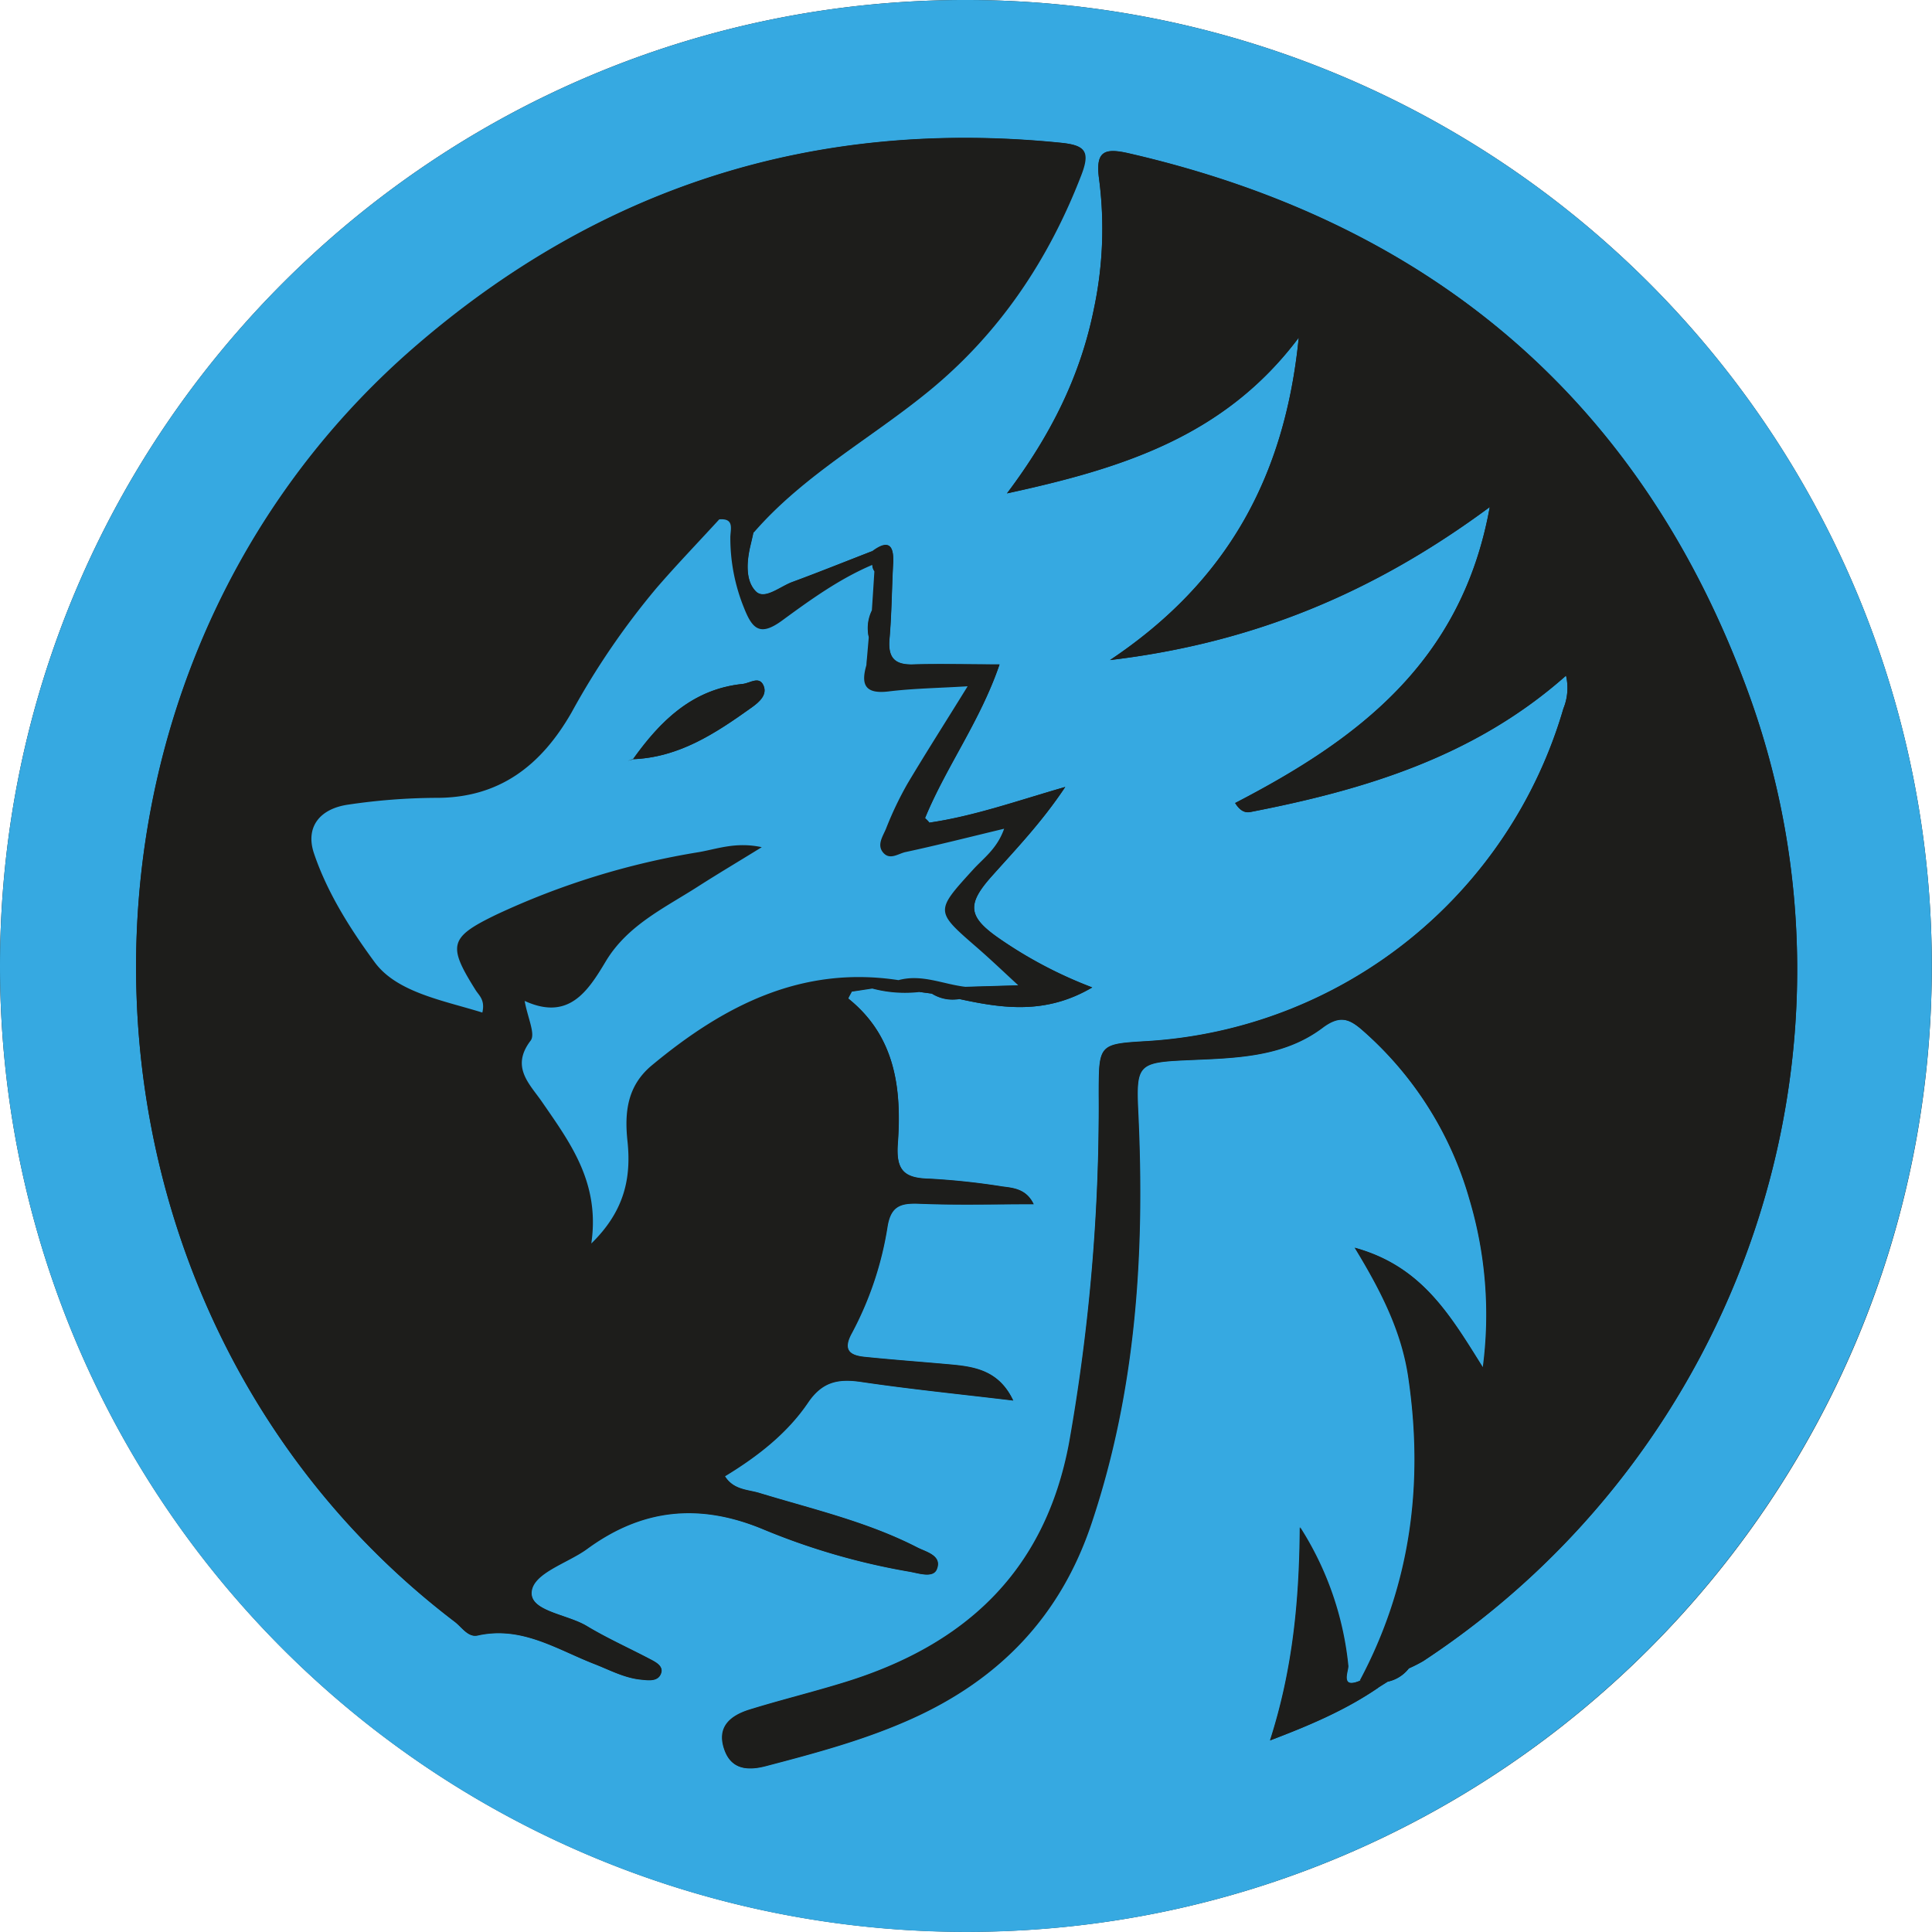 <svg xmlns="http://www.w3.org/2000/svg" viewBox="0 0 289.03 289.02"><defs><style>.cls-1{fill:#1d1d1b;}.cls-2{fill:#36a9e1;}</style></defs><g id="Calque_2" data-name="Calque 2"><g id="Calque_1-2" data-name="Calque 1"><path class="cls-1" d="M289,144.47A144.48,144.48,0,0,0,144.73,0C64.86-.18,0,64.64,0,144.55A144.47,144.47,0,0,0,144.3,289C224.15,289.21,289.07,224.37,289,144.47Z"/><path class="cls-2" d="M289,144.47c0,79.9-64.88,144.74-144.73,144.55A144.47,144.47,0,0,1,0,144.55C0,64.64,64.86-.18,144.73,0A144.48,144.48,0,0,1,289,144.47Zm-158.55-62c-4,1.54-7.93,3.13-11.93,4.59-1.81.66-4.12,2.69-5.42,1.43-1.64-1.59-1.42-4.5-.82-7,.15-.63.29-1.25.43-1.88,7.48-8.61,17.53-14,26.21-21.16,10.51-8.61,17.87-19.58,22.77-32.28,1.39-3.61.56-4.47-3.11-4.83q-55.22-5.51-97,30.94C4,102.67,7.25,196.39,68.12,242.69c1,.79,1.95,2.28,3.32,2,6.56-1.49,11.84,2.05,17.44,4.24,2.33.9,4.53,2.12,7.07,2.36,1.15.12,2.61.32,3-1.08.26-1.05-1-1.6-1.84-2.06-3.1-1.62-6.31-3.06-9.29-4.86s-8.46-2.21-8.28-5.08,5.37-4.33,8.31-6.48c8.2-6,16.7-6.89,26.18-3a101.42,101.42,0,0,0,22,6.4c1.41.24,3.55,1,4.12-.33.87-2.07-1.56-2.58-2.9-3.27-7.46-3.83-15.6-5.69-23.55-8.12-1.72-.53-3.91-.43-5.24-2.55,4.94-3,9.33-6.45,12.42-11,2.15-3.18,4.55-3.62,8-3.11,7.37,1.09,14.8,1.83,22.71,2.78-2.1-4.43-5.64-5-9.32-5.36-4.3-.39-8.61-.7-12.91-1.14-2.24-.23-3.28-1.08-1.93-3.55a50.3,50.3,0,0,0,5.36-16c.51-3.09,2-3.51,4.8-3.39,5.55.23,11.12.07,17.06.07-1.05-2.18-2.85-2.4-4.6-2.61a106,106,0,0,0-10.91-1.17c-3.72-.08-5.11-1.12-4.82-5.22.59-8.15-.3-16.06-7.39-21.74-.07-.06.33-.7.51-1.07l1.22-.18,1.84-.28a19,19,0,0,0,7.09.51l1.79.24a5.85,5.85,0,0,0,4.18.82c6.49,1.41,12.93,2.34,19.85-1.74a64.7,64.7,0,0,1-14.1-7.45c-4.51-3.16-4.66-5-.94-9.18s7.51-8.13,11-13.36c-7.22,2.08-13.61,4.39-20.33,5.34a8.31,8.31,0,0,0-.65-.68c3.18-7.71,8.26-14.53,11.15-23-4.67,0-8.79-.1-12.91,0-2.84.09-3.8-1.06-3.55-3.85.33-3.78.34-7.6.55-11.39C133.72,81.3,132.72,80.79,130.48,82.45Zm80.29,167.14a21.63,21.63,0,0,0,2.2-1.12c47.55-31.3,68.14-91.48,48.55-145-15.93-43.54-47.39-70.13-92.58-80.53-3.69-.85-5.08-.38-4.48,3.9a57.7,57.7,0,0,1-.79,19.38c-2,9.94-6.39,18.79-13,27.58,17.07-3.71,32.5-8.43,43.65-23.3C192.23,71.27,183.64,87,166.06,98.74c21.58-2.57,39.6-10.16,56.81-22.89-4.2,23.32-19.91,34.86-38.09,44.28.49.77,1.18,1.56,2.28,1.34,17.11-3.32,33.54-8.27,47.22-20.4a8.13,8.13,0,0,1-.39,4.92,69.26,69.26,0,0,1-62.21,49.79c-7.3.43-7.27.43-7.29,7.93A288.27,288.27,0,0,1,160,215.9c-3.6,19.25-15.56,30.23-33.51,35.78-4.77,1.48-9.63,2.66-14.4,4.14-2.79.86-4.83,2.57-3.69,5.9,1,3.06,3.55,3.19,6.18,2.5,7.41-1.94,14.81-3.92,21.82-7.08,13.12-5.91,22.24-15.32,26.89-29.2,6.74-20.1,8-40.75,7-61.68-.32-6.88,0-7.31,7-7.63,7.17-.33,14.53-.31,20.56-4.84,2.53-1.91,4-1.42,5.94.29a52.77,52.77,0,0,1,16.1,25.37,60.31,60.31,0,0,1,2,25.17c-5-8-9.18-15.16-19.17-17.93,4.21,6.87,7.05,12.71,8,19.23,2.38,15.92.43,31.18-7.22,45.52-3.07,1.29-1.71-1.47-1.78-2.24a47.15,47.15,0,0,0-7.21-20.73c-.07,10.67-1,21.12-4.46,31.87,6.2-2.35,11.47-4.64,16.27-7.94l1.3-.82A5.43,5.43,0,0,0,210.77,249.59Z"/><path class="cls-1" d="M127.41,148.3c-.18.37-.58,1-.51,1.07,7.09,5.68,8,13.59,7.39,21.74-.29,4.1,1.1,5.14,4.82,5.22A106,106,0,0,1,150,177.5c1.75.21,3.55.43,4.6,2.61-5.94,0-11.51.16-17.06-.07-2.76-.12-4.29.3-4.8,3.39a50.3,50.3,0,0,1-5.36,16c-1.35,2.47-.31,3.32,1.93,3.55,4.3.44,8.61.75,12.91,1.14,3.68.33,7.22.93,9.32,5.36-7.91-.95-15.34-1.69-22.71-2.78-3.45-.51-5.85-.07-8,3.11-3.09,4.56-7.48,8-12.42,11,1.33,2.12,3.52,2,5.24,2.55,8,2.43,16.09,4.29,23.55,8.12,1.34.69,3.77,1.2,2.9,3.27-.57,1.37-2.71.57-4.12.33a101.42,101.42,0,0,1-22-6.4c-9.48-3.91-18-3-26.18,3-2.94,2.15-8.12,3.59-8.31,6.48s5.38,3.33,8.28,5.08,6.19,3.24,9.29,4.86c.87.46,2.1,1,1.84,2.06-.35,1.4-1.81,1.2-3,1.08-2.54-.24-4.74-1.46-7.07-2.36-5.6-2.19-10.88-5.73-17.44-4.24-1.37.31-2.28-1.18-3.32-2C7.25,196.39,4,102.67,61.66,52.31q41.72-36.47,97-30.94c3.67.36,4.5,1.22,3.11,4.83-4.9,12.7-12.26,23.67-22.77,32.28-8.68,7.11-18.73,12.55-26.21,21.16-1.67,0-1.78-1.31-2.38-2.51-1.17-2.35-2.29-1.83-2.76.57-3.14,3.43-6.37,6.78-9.41,10.29a114.19,114.19,0,0,0-12.55,18.57c-4.53,7.92-10.79,12.87-20.41,12.8a92,92,0,0,0-12.93,1c-4.39.6-6.52,3.41-5.21,7.3,2,5.95,5.54,11.48,9.09,16.3,3.32,4.5,10.28,5.71,16.1,7.52.4-1.9-.54-2.55-1-3.35-4.22-6.71-3.92-7.89,3.05-11.28a114.62,114.62,0,0,1,30.4-9.38c2.77-.49,5.52-1.55,9.35-.73-3.71,2.29-6.68,4-9.58,5.91-5,3.21-10.54,5.78-13.78,11.21-2.69,4.5-5.56,8.85-12.11,5.88.44,2.51,1.64,5,.9,5.93-3,4-.15,6.49,1.7,9.18,4.22,6.13,8.7,12.09,7.37,21.18,5-4.88,6-9.85,5.41-15.33-.46-4.31,0-8.26,3.63-11.31,10.72-8.91,22.38-15,36.92-12.76a5,5,0,0,1-.05.67l-4,.51-1.84.28C128.13,147.51,127.74,147.71,127.41,148.3Z"/><path class="cls-1" d="M207.55,251.58l-1.3.82-2.82-1c7.65-14.34,9.6-29.6,7.22-45.52-1-6.52-3.81-12.36-8-19.23,10,2.77,14.14,9.9,19.17,17.93a60.31,60.31,0,0,0-2-25.17,52.77,52.77,0,0,0-16.1-25.37c-2-1.71-3.41-2.2-5.94-.29-6,4.53-13.39,4.51-20.56,4.84-7,.32-7.27.75-7,7.63,1,20.93-.25,41.58-7,61.68-4.65,13.88-13.77,23.29-26.89,29.2-7,3.16-14.41,5.14-21.82,7.08-2.63.69-5.14.56-6.18-2.5-1.14-3.33.9-5,3.69-5.9,4.77-1.48,9.63-2.66,14.4-4.14,17.95-5.55,29.91-16.53,33.51-35.78a288.27,288.27,0,0,0,4.44-52.19c0-7.5,0-7.5,7.29-7.93A69.26,69.26,0,0,0,233.89,106a8.13,8.13,0,0,0,.39-4.92c-13.68,12.13-30.11,17.08-47.22,20.4-1.1.22-1.79-.57-2.28-1.34,18.18-9.42,33.89-21,38.09-44.28-17.21,12.73-35.23,20.32-56.81,22.89C183.64,87,192.23,71.27,194.3,50.5c-11.15,14.87-26.58,19.59-43.65,23.3,6.63-8.79,11-17.64,13-27.58a57.7,57.7,0,0,0,.79-19.38c-.6-4.28.79-4.75,4.48-3.9,45.19,10.4,76.65,37,92.58,80.53,19.59,53.52-1,113.7-48.55,145a21.63,21.63,0,0,1-2.2,1.12A2.72,2.72,0,0,0,207.55,251.58Z"/><path class="cls-1" d="M134.45,147.33a5,5,0,0,0,.05-.67c3.46-.95,6.66.62,10,1,2.67,1,5.33,1.82,7.91-.23-2.07-1.9-4.1-3.85-6.22-5.69-6.23-5.41-6.22-5.37-.53-11.62,1.54-1.7,3.59-3.08,4.64-6.11-5.38,1.29-10,2.44-14.71,3.48-1.06.24-2.29,1.22-3.28.21-1.16-1.19-.15-2.55.32-3.7a51.26,51.26,0,0,1,3.21-6.73c2.75-4.68,5.68-9.26,9-14.57-4.44.27-8.2.32-11.91.78-3.52.44-4.07-1.08-3.22-4,.11-.09.34-.2.33-.26a3.88,3.88,0,0,0-.26-.72L130,95.4c.89-1.26.49-2.67.46-4q.2-2.92.38-5.87c.09-.12.27-.32.24-.36a6,6,0,0,0-.56-.57h0c0-.7,0-1.4,0-2.1,2.24-1.66,3.24-1.15,3.09,1.68-.21,3.79-.22,7.61-.55,11.39-.25,2.79.71,3.94,3.55,3.85,4.12-.14,8.24,0,12.91,0-2.89,8.48-8,15.3-11.15,23l-.55.65,1.2,0c6.72-1,13.11-3.26,20.33-5.34-3.46,5.23-7.3,9.23-11,13.36s-3.57,6,.94,9.18a64.7,64.7,0,0,0,14.1,7.45c-6.92,4.08-13.36,3.15-19.85,1.74-1.21-1.19-2.7-1-4.18-.82l-1.79-.24C136.75,147.33,135.51,147.6,134.45,147.33Z"/><path class="cls-1" d="M203.43,251.44l2.82,1c-4.8,3.3-10.07,5.59-16.27,7.94,3.46-10.75,4.39-21.2,4.46-31.87a47.15,47.15,0,0,1,7.21,20.73C201.72,250,200.36,252.73,203.43,251.44Z"/><path class="cls-1" d="M130.48,82.45c0,.7,0,1.4,0,2.1-4.92,2.09-9.25,5.22-13.51,8.34-3.25,2.37-4.41,1.28-5.65-1.85a27.76,27.76,0,0,1-2.07-10.66c0-1.19.65-2.88-1.66-2.68.47-2.4,1.59-2.92,2.76-.57.6,1.2.71,2.47,2.38,2.51-.14.63-.28,1.25-.43,1.88-.6,2.45-.82,5.36.82,7,1.3,1.26,3.61-.77,5.42-1.43C122.55,85.58,126.51,84,130.48,82.45Z"/><path class="cls-1" d="M134.45,147.33c1.06.27,2.3,0,3.11,1a19,19,0,0,1-7.09-.51Z"/><path class="cls-1" d="M139.35,148.59c1.48-.14,3-.37,4.18.82A5.85,5.85,0,0,1,139.35,148.59Z"/><path class="cls-1" d="M207.55,251.58a2.72,2.72,0,0,1,3.22-2A5.43,5.43,0,0,1,207.55,251.58Z"/><path class="cls-1" d="M127.41,148.3c.33-.59.72-.79,1.22-.18Z"/><path class="cls-2" d="M107.6,77.7c2.31-.2,1.67,1.49,1.66,2.68A27.76,27.76,0,0,0,111.33,91c1.24,3.13,2.4,4.22,5.65,1.85,4.26-3.12,8.59-6.25,13.51-8.34h0a1.82,1.82,0,0,0,.32.93q-.18,2.94-.38,5.87a6,6,0,0,0-.46,4l-.27,3.14-.07,1c-.85,2.88-.3,4.4,3.22,4,3.71-.46,7.47-.51,11.91-.78-3.28,5.31-6.21,9.89-9,14.57a51.26,51.26,0,0,0-3.21,6.73c-.47,1.15-1.48,2.51-.32,3.7,1,1,2.22,0,3.28-.21,4.67-1,9.33-2.19,14.71-3.48-1.05,3-3.1,4.41-4.64,6.11-5.69,6.25-5.7,6.21.53,11.62,2.12,1.84,4.15,3.79,6.22,5.69l-7.91.23c-3.32-.38-6.52-1.95-10-1-14.54-2.22-26.2,3.85-36.92,12.76-3.66,3.05-4.09,7-3.63,11.31.58,5.48-.41,10.45-5.41,15.33,1.33-9.09-3.15-15.05-7.37-21.18-1.85-2.69-4.74-5.21-1.7-9.18.74-1-.46-3.42-.9-5.93,6.55,3,9.42-1.38,12.11-5.88,3.24-5.43,8.77-8,13.78-11.21,2.9-1.86,5.87-3.62,9.58-5.91-3.83-.82-6.58.24-9.35.73a114.62,114.62,0,0,0-30.4,9.38c-7,3.39-7.27,4.57-3.05,11.28.5.8,1.44,1.45,1,3.35-5.82-1.81-12.78-3-16.1-7.52-3.55-4.82-7.09-10.35-9.09-16.3-1.31-3.89.82-6.7,5.21-7.3a92,92,0,0,1,12.93-1c9.62.07,15.88-4.88,20.41-12.8A114.19,114.19,0,0,1,98.19,88C101.23,84.48,104.46,81.13,107.6,77.7Zm-13,35.88c7-.24,12.52-3.93,17.93-7.8,1-.75,2.32-1.85,1.67-3.26s-2-.31-3.1-.2c-7.53.78-12.33,5.54-16.44,11.3l-.75.2Z"/><path class="cls-1" d="M144.48,147.66l7.91-.23C149.81,149.48,147.15,148.65,144.48,147.66Z"/><path class="cls-1" d="M130,95.4a6,6,0,0,1,.46-4C130.48,92.73,130.88,94.14,130,95.4Z"/><path class="cls-1" d="M130.83,85.49a1.82,1.82,0,0,1-.32-.93,6,6,0,0,1,.56.57S130.92,85.37,130.83,85.49Z"/><path class="cls-1" d="M129.65,99.52l.07-1a3.88,3.88,0,0,1,.26.72C130,99.32,129.76,99.43,129.65,99.52Z"/><path class="cls-1" d="M139,123l-1.2,0,.55-.65A8.31,8.31,0,0,1,139,123Z"/><path class="cls-1" d="M94.68,113.63c4.1-5.77,8.9-10.53,16.43-11.31,1.06-.11,2.45-1.22,3.1.2s-.62,2.51-1.67,3.26c-5.41,3.87-10.93,7.56-17.93,7.8Z"/><path class="cls-1" d="M94.61,113.58l-.69.24.75-.2Z"/></g></g></svg>